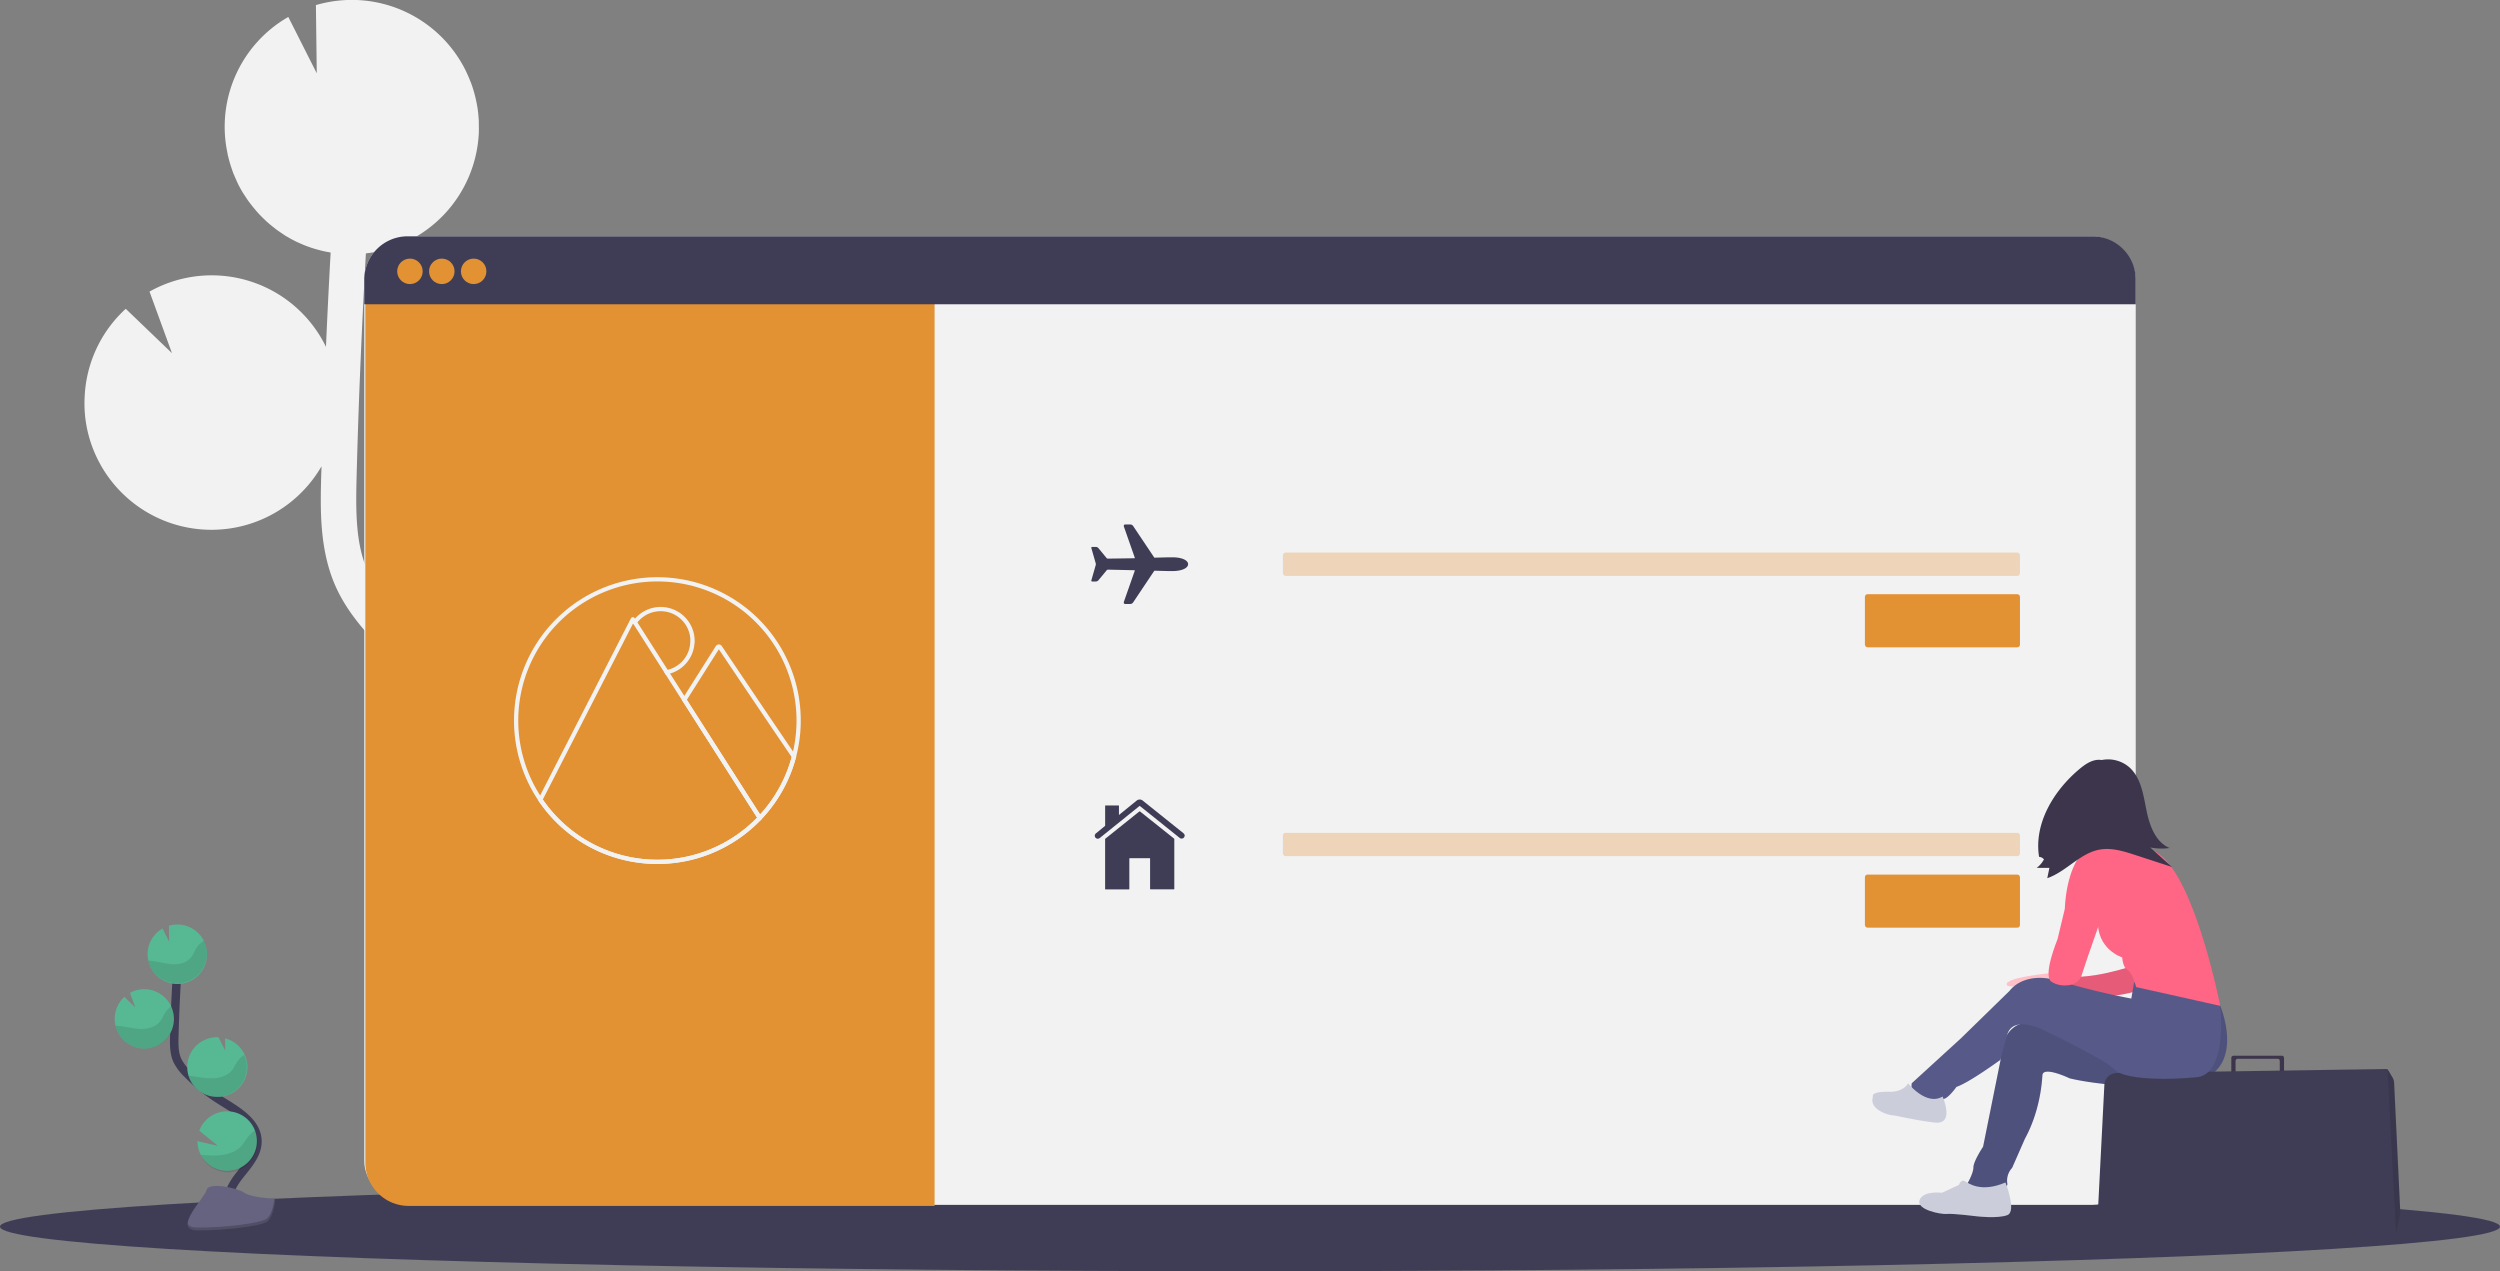 <svg id="aa63e406-b348-4b5f-9922-9dab374b4ab8" data-name="Layer 1" xmlns="http://www.w3.org/2000/svg" width="1177" height="598.5" viewBox="0 0 1177 598.5"><rect x="0" y="0" width="1177" height="598.5" fill="#808080" stroke="none"/><title>travel booking</title><path d="M274.63,501l-6.29-3.91c-.6-.37-1.19-.77-1.79-1.15a59.86,59.86,0,0,0,6.05-116.62l.31,24.66-13.55-26.83h-.17a59.87,59.87,0,0,0-62.58,57c-.06,1.15,0,2.27,0,3.4-4.71-5.38-9-11.15-11.83-17.47-5.73-12.79-5.84-27.28-5.39-44.9.9-34.9,2.41-70.08,4.37-105.14a59.85,59.85,0,0,0,53.16-56.64c.08-1.83,0-3.63,0-5.43,0-.45,0-.89-.07-1.34-.12-1.74-.28-3.46-.55-5.16,0-.28-.1-.55-.15-.82-.24-1.44-.54-2.86-.88-4.26-.13-.53-.26-1-.4-1.57-.42-1.53-.88-3-1.42-4.52-.18-.49-.39-1-.58-1.46-.42-1.09-.88-2.17-1.37-3.23-.26-.56-.51-1.12-.78-1.67-.08-.14-.13-.29-.21-.43l0,0a59.84,59.84,0,0,0-70.28-30.36l.4,32.1-13.4-26.52a59.57,59.57,0,0,0-28.55,64.51h-.06c.09.43.22.84.32,1.26.19.79.39,1.57.61,2.35.28,1,.6,2,.93,3,.25.74.49,1.47.77,2.2.41,1.06.87,2.09,1.33,3.12.27.6.51,1.22.8,1.81q1.14,2.33,2.48,4.53c.31.52.66,1,1,1.51.64,1,1.28,2,2,2.93.43.59.89,1.16,1.34,1.73.66.83,1.33,1.65,2,2.44.49.57,1,1.12,1.51,1.66.74.78,1.49,1.53,2.27,2.26.52.49,1,1,1.57,1.46.88.79,1.8,1.53,2.73,2.26.47.37.93.75,1.41,1.11,1.42,1,2.88,2,4.39,3,.28.17.59.31.87.48,1.27.74,2.55,1.45,3.87,2.09.57.28,1.15.53,1.73.79,1.08.48,2.17.95,3.29,1.38l2,.7c1.1.37,2.22.72,3.35,1,.66.18,1.33.37,2,.53,1.22.29,2.47.53,3.73.75l.24.05q-1.23,22.19-2.2,44.39a59.83,59.83,0,0,0-83.07-26l10.58,29-21.77-20.9a59.66,59.66,0,0,0-19.34,41.34A58.5,58.5,0,0,0,52.8,354a59.84,59.84,0,0,0,110.06,16.3c0,1.5-.1,3-.14,4.51-.4,15.54-.9,34.88,6.85,52.15,5.25,11.7,13.69,21.21,22,29.73,5.43,5.54,11.06,10.91,16.83,16.1a60.09,60.09,0,0,0,21.62,18c9.48,7.3,19.3,14.17,29.45,20.51l6.34,3.94c5.7,3.53,11.54,7.16,17.26,10.93-1-.1-2-.21-3-.26a59.89,59.89,0,0,0-58.94,39l37.4,30.43-41.14-9.54a59.89,59.89,0,0,0,85.82,53.92l-2.78,3.45q-2.76,3.43-5.45,6.82c-24.34,30.83-31.11,60.09-19.06,82.4l14.66-7.91c-11.73-21.72,5.91-49.52,17.47-64.16q2.64-3.33,5.36-6.7c15.55-19.32,33.17-41.22,32.74-68.08C345.52,545,306.21,520.6,274.63,501Z" transform="translate(-11.5 -150.75)" fill="#f2f2f2"/><ellipse cx="588.5" cy="577.5" rx="588.5" ry="21" fill="#3f3d56"/><path d="M119.9,721.42c-3-5.51.4-12.27,4.29-17.18s8.61-10,8.51-16.29c-.15-9-9.7-14.31-17.33-19.09a84,84,0,0,1-15.56-12.51A22.8,22.8,0,0,1,95,650c-1.58-3.52-1.54-7.52-1.44-11.37q.51-19.26,1.91-38.49" transform="translate(-11.5 -150.75)" fill="none" stroke="#3f3d56" stroke-miterlimit="10" stroke-width="4"/><path d="M81,599.39a14,14,0,0,1,7-11.5l3.14,6.22-.1-7.53a14.22,14.22,0,0,1,4.63-.56A14,14,0,1,1,81,599.39Z" transform="translate(-11.5 -150.75)" fill="#57b894"/><path d="M106,694.38a14,14,0,1,0-.68-11.3l8.77,7.13L104.46,688A14,14,0,0,0,106,694.38Z" transform="translate(-11.5 -150.75)" fill="#57b894"/><path d="M113,667.13a14,14,0,0,0,4.45-27.53l.08,5.78-3.18-6.29h0a14,14,0,0,0-14.67,13.36,13.84,13.84,0,0,0,.6,4.79A14,14,0,0,0,113,667.13Z" transform="translate(-11.5 -150.75)" fill="#57b894"/><path d="M78.88,644.46a14,14,0,1,0-6.21-26.27l2.48,6.8-5.1-4.9a14,14,0,0,0-4.53,9.69,13.79,13.79,0,0,0,.35,3.87A14,14,0,0,0,78.88,644.46Z" transform="translate(-11.5 -150.75)" fill="#57b894"/><path d="M82.88,603.13c3.24.35,6.39,1.36,9.64,1.56s6.82-.57,8.88-3.1c1.1-1.36,1.66-3.08,2.59-4.57a10,10,0,0,1,3.54-3.33A14,14,0,1,1,81.29,603Q82.08,603,82.88,603.13Z" transform="translate(-11.5 -150.75)" opacity="0.1"/><path d="M78.88,644.46a14,14,0,0,0,13.35-20,10.37,10.37,0,0,0-2.82,2.82c-1,1.51-1.61,3.26-2.78,4.64-2.19,2.57-5.92,3.41-9.31,3.26s-6.66-1.12-10-1.43c-.47,0-.94-.07-1.42-.08A14,14,0,0,0,78.88,644.46Z" transform="translate(-11.5 -150.75)" opacity="0.1"/><path d="M113,667.13a14,14,0,0,0,13.46-19.76,11.48,11.48,0,0,0-3,2.85c-1.09,1.54-1.77,3.32-3,4.74-2.37,2.63-6.35,3.56-9.93,3.48s-6.83-.93-10.28-1.2A14,14,0,0,0,113,667.13Z" transform="translate(-11.5 -150.75)" opacity="0.1"/><path d="M106,694.38a14,14,0,0,0,25.59-11.45,13.84,13.84,0,0,0-3.08,2.75c-1.34,1.62-2.22,3.47-3.76,5-2.87,2.82-7.5,4-11.63,4.09A60,60,0,0,1,106,694.38Z" transform="translate(-11.5 -150.75)" opacity="0.1"/><path d="M141.07,715.07s-11.08-.34-14.42-2.72-17-5.21-17.86-1.4-16.65,19-4.15,19.06,29.06-1.94,32.4-4S141.07,715.07,141.07,715.07Z" transform="translate(-11.5 -150.75)" fill="#656380"/><path d="M104.42,728.69c12.51.1,29.06-2,32.39-4,2.54-1.55,3.55-7.09,3.89-9.65h.37s-.7,8.94-4,11-19.89,4.07-32.4,4c-3.61,0-4.85-1.31-4.78-3.21C100.36,728,101.73,728.66,104.42,728.69Z" transform="translate(-11.5 -150.75)" opacity="0.2"/><rect x="171.5" y="111.25" width="834" height="456" rx="20.42" fill="#f2f2f2"/><path d="M172,133.75H440a0,0,0,0,1,0,0v434a0,0,0,0,1,0,0H192.42A20.42,20.42,0,0,1,172,547.33V133.75A0,0,0,0,1,172,133.75Z" fill="#e29133"/><path d="M1017,282.42V294H183V282.42A20.42,20.42,0,0,1,203.42,262H996.58A20.42,20.42,0,0,1,1017,282.42Z" transform="translate(-11.5 -150.75)" fill="#3f3d56"/><circle cx="193" cy="127.75" r="6" fill="#e29133"/><circle cx="208" cy="127.75" r="6" fill="#e29133"/><circle cx="223" cy="127.75" r="6" fill="#e29133"/><path d="M387.5,490A66.5,66.5,0,1,1,321,423.5,66.47,66.47,0,0,1,387.5,490Z" transform="translate(-11.5 -150.75)" fill="none" stroke="#f2f2f2" stroke-miterlimit="10" stroke-width="2"/><path d="M325.38,467.23l8.3,13,35.53,55.59a66.5,66.5,0,0,1-103.32-8.57l43.54-84.94.91,1.43" transform="translate(-11.5 -150.75)" fill="none" stroke="#f2f2f2" stroke-linecap="round" stroke-linejoin="round" stroke-width="2"/><path d="M385.31,507a66.46,66.46,0,0,1-16.1,28.82l-35.53-55.59,15.69-24.78a.66.66,0,0,1,1.1,0C353.76,460.32,371,486,385.31,507Z" transform="translate(-11.5 -150.75)" fill="none" stroke="#f2f2f2" stroke-miterlimit="10" stroke-width="2"/><path d="M337.5,452.5a15,15,0,0,1-12.12,14.73l-15-23.51a15,15,0,0,1,27.16,8.78Z" transform="translate(-11.5 -150.75)" fill="none" stroke="#f2f2f2" stroke-miterlimit="10" stroke-width="2"/><path d="M347.5,481.5" transform="translate(-11.5 -150.75)" fill="none" stroke="#f2f2f2" stroke-miterlimit="10" stroke-width="2"/><path d="M333.5,480.5" transform="translate(-11.5 -150.75)" fill="none" stroke="#f2f2f2" stroke-miterlimit="10" stroke-width="2"/><path d="M563.51,413.13c-.35,0-1.51,0-1.83,0l-6.61.17a.19.19,0,0,1-.17-.09L545,398.42a1.61,1.61,0,0,0-1.37-.75h-2.41c-.57,0-.77.57-.56,1.1l5.09,14.52a.2.2,0,0,1-.18.28l-12.45.18a.81.81,0,0,1-.67-.31l-3.77-4.58a1.59,1.59,0,0,0-1.28-.62h-1.71a.4.4,0,0,0-.38.54l2,7a1.68,1.68,0,0,1,0,1.21l-2,7a.39.39,0,0,0,.38.53h1.7a1.62,1.62,0,0,0,1.28-.62l3.84-4.64a.82.82,0,0,1,.67-.32l12.38.27a.21.21,0,0,1,.18.28L540.65,434c-.21.53,0,1.1.56,1.1h2.41a1.61,1.61,0,0,0,1.37-.76l9.91-14.81a.2.2,0,0,1,.17-.09l6.61.17c.33,0,1.48,0,1.83,0,4.5,0,7.35-1.45,7.35-3.25S568,413.13,563.51,413.13Z" transform="translate(-11.5 -150.75)" fill="#3f3d56"/><path d="M548.32,532.86a.41.41,0,0,0-.51,0l-15.87,12.7a.42.42,0,0,0-.15.31v23.4a.21.21,0,0,0,.2.21h11a.21.21,0,0,0,.2-.21V555a.21.21,0,0,1,.21-.2h9.36a.2.2,0,0,1,.2.2v14.24a.21.21,0,0,0,.2.21h11a.21.21,0,0,0,.2-.21v-23.4a.4.4,0,0,0-.15-.31Z" transform="translate(-11.5 -150.75)" fill="#3f3d56"/><path d="M568.69,543.05l-19.23-15.41a2.23,2.23,0,0,0-1.39-.48,2.26,2.26,0,0,0-1.4.48l-8.37,6.81v-4.29a.2.2,0,0,0-.2-.21H532a.2.2,0,0,0-.2.21v9.38l-4.34,3.57a1.41,1.41,0,0,0-.54,1,1.45,1.45,0,0,0,.41,1.09,1.41,1.41,0,0,0,1,.42,1.47,1.47,0,0,0,.9-.31l18.7-15.06a.22.22,0,0,1,.14,0,.24.24,0,0,1,.13,0l18.71,15a1.44,1.44,0,0,0,2.33-1.19,1.45,1.45,0,0,0-.55-1Z" transform="translate(-11.5 -150.75)" fill="#3f3d56"/><rect x="604" y="260.14" width="347" height="11" rx="1.24" fill="#e29133" opacity="0.3"/><rect x="604" y="392.07" width="347" height="11" rx="1.24" fill="#e29133" opacity="0.3"/><rect x="878" y="279.75" width="73" height="25" rx="1.24" fill="#e29133"/><rect x="878" y="411.75" width="73" height="25" rx="1.24" fill="#e29133"/><path d="M978.18,606.93l-1.73,2s-21.05,2-20.2,5.39,25.35-4.55,25.35-4.55Z" transform="translate(-11.5 -150.75)" fill="#ffc1c7"/><path d="M1016.34,605.22s-22.5,8-34.74,4.56l5.69,11.39s29.05-.86,34.18-6S1016.34,605.22,1016.34,605.22Z" transform="translate(-11.5 -150.75)" fill="#ff6584"/><path d="M1016.34,605.22s-22.5,8-34.74,4.56l5.69,11.39s29.05-.86,34.18-6S1016.34,605.22,1016.34,605.22Z" transform="translate(-11.5 -150.75)" opacity="0.1"/><circle cx="989.6" cy="378.29" r="15.09" fill="#ffc1c7"/><path d="M1014,543.21a11.85,11.85,0,0,0,2,2.71,24.62,24.62,0,0,0,7.28,5.44,246.74,246.74,0,0,1-25.93,3.86c.92-3.24-.29-6.7-1.91-9.64s-3.7-5.69-4.72-8.9l10.2.28c1.85,0,3.71.1,5.56,0,1.39-.07,3.69-.9,5-.59C1014.12,537,1012.78,540.79,1014,543.21Z" transform="translate(-11.5 -150.75)" fill="#ffc1c7"/><path d="M1048.24,614.05l8.54,10.25S1071,657.62,1040,661s-54.11-2.57-54.11-2.57-12.53-6-12.82-1.42-1.42,17.37-8.26,29.9l-6,13.67a8.84,8.84,0,0,0-2.27,7.41c.85,4.27-19.09,5.69-18.8,0,0,0,2.85-4.84,2.85-7.69s4.55-9.68,4.55-9.68l8.26-41s-.57-21.08,18.8-17.09,47-.86,47-.86l6.26-21.92Z" transform="translate(-11.5 -150.75)" fill="#575a89"/><path d="M1048.24,614.05l8.54,10.25S1071,657.62,1040,661s-54.11-2.57-54.11-2.57-12.53-6-12.82-1.42-1.42,17.37-8.26,29.9l-6,13.67a8.84,8.84,0,0,0-2.27,7.41c.85,4.27-19.09,5.69-18.8,0,0,0,2.85-4.84,2.85-7.69s4.55-9.68,4.55-9.68l8.26-41s-.57-21.08,18.8-17.09,47-.86,47-.86l6.26-21.92Z" transform="translate(-11.5 -150.75)" opacity="0.1"/><path d="M1086.82,648.79v8.55a1,1,0,0,1-1,1h0a1,1,0,0,1-1-1v-7.12a1,1,0,0,0-1-1H1065a1,1,0,0,0-1,1v7.12a1,1,0,0,1-1,1h0a1,1,0,0,1-1-1v-8.55a1,1,0,0,1,1-1h22.78A1,1,0,0,1,1086.82,648.79Z" transform="translate(-11.5 -150.75)" fill="#3c354c"/><path d="M999.16,721.79a5.79,5.79,0,0,0,5.14,6l134.88,3.33a.41.41,0,0,0,.32-.11h0a.31.31,0,0,0,.11-.2l1.79-8.32a6.38,6.38,0,0,0,.13-1.44l-2.88-60.37a5.65,5.65,0,0,0-.84-2.8l-2-3.36a1.12,1.12,0,0,0-.25-.28,1,1,0,0,0-.61-.2l-127,1.89a5.8,5.8,0,0,0-5.71,5.53Z" transform="translate(-11.5 -150.75)" fill="#3f3d56"/><path d="M1135.53,654.27l4,76.78h0l.11-.2,1.79-8.32a6.38,6.38,0,0,0,.13-1.44l-2.88-60.37a5.65,5.65,0,0,0-.84-2.8l-2-3.36A1.12,1.12,0,0,0,1135.53,654.27Z" transform="translate(-11.5 -150.75)" opacity="0.1"/><path d="M1016.2,613.3s26.06-9.79,40.58,11c0,0,3.7,32.18-11.11,33.6s-34.17,1.14-38.73-3.7-33.32-18.51-33.32-18.51-14.32-7.3-17.12,2.19-3.1,11.77-3.1,11.77-14.81,10.82-20.79,12.81c0,0-4,5.7-6.26,5.7s-16.23,3.13-14.81-7.41l23.07-21.07,23.06-22.5s6.55-9.68,23.36-4.56a346.13,346.13,0,0,0,33.89,8.26Z" transform="translate(-11.5 -150.75)" fill="#575a89"/><path d="M955.68,707.46s5.41,13.67.86,15.38-14.24.57-14.24.57-11.4-1.43-14.24-1.14-14.53-2-12.82-6.55,10.54-3.42,10.54-3.42l8-3.7s.86-2.85,2.85-1.71S944.29,712.3,955.68,707.46Z" transform="translate(-11.5 -150.75)" fill="#cbceda"/><path d="M926.06,667s6,13.38-3.7,12.24-17.09-3.13-19.93-3.41-10.49-2.92-9.3-8.19a4.52,4.52,0,0,0,.08-1c0-.71,1-2.09,8.65-1.88,0,0,5.69,0,8-4C909.83,660.75,918.37,671.57,926.06,667Z" transform="translate(-11.5 -150.75)" fill="#cbceda"/><path d="M990.71,553.1s20.5-12.81,37.59,0,28.48,71.2,28.48,71.2l-39.59-8.83s-1.7-6.83-4-8-2.57-6-2.57-6-12.24-3.7-11.39-17.94S990.71,553.1,990.71,553.1Z" transform="translate(-11.5 -150.75)" fill="#ff6584"/><path d="M1001.25,553.67H990.71s-6.27,7.12-7.12,25.06L980.17,593s-7.12,17.09-2.85,19.94,12.54,2.56,14.24-3.13S1005,571.05,1005,571.05Z" transform="translate(-11.5 -150.75)" fill="#ff6584"/><path d="M998.23,509.4A15.27,15.27,0,0,1,1014,512c5.47,4.88,6.57,12.85,8,20s4.17,15.21,11,18a28.35,28.35,0,0,1-9.19-.27l10.25,9.19-17.27-5.63c-5.42-1.77-11.11-3.56-16.72-2.56-9.3,1.65-15.78,10.4-24.71,13.47l1-4.85-6,0a11.75,11.75,0,0,0,3.43-4,3.27,3.27,0,0,0-2.29-1.2c-2.5-15.59,6.76-31,18.81-41.17,2.38-2,5-3.92,8.06-4.42s6.64.87,7.71,3.78" transform="translate(-11.5 -150.75)" fill="#3c354c"/></svg>
